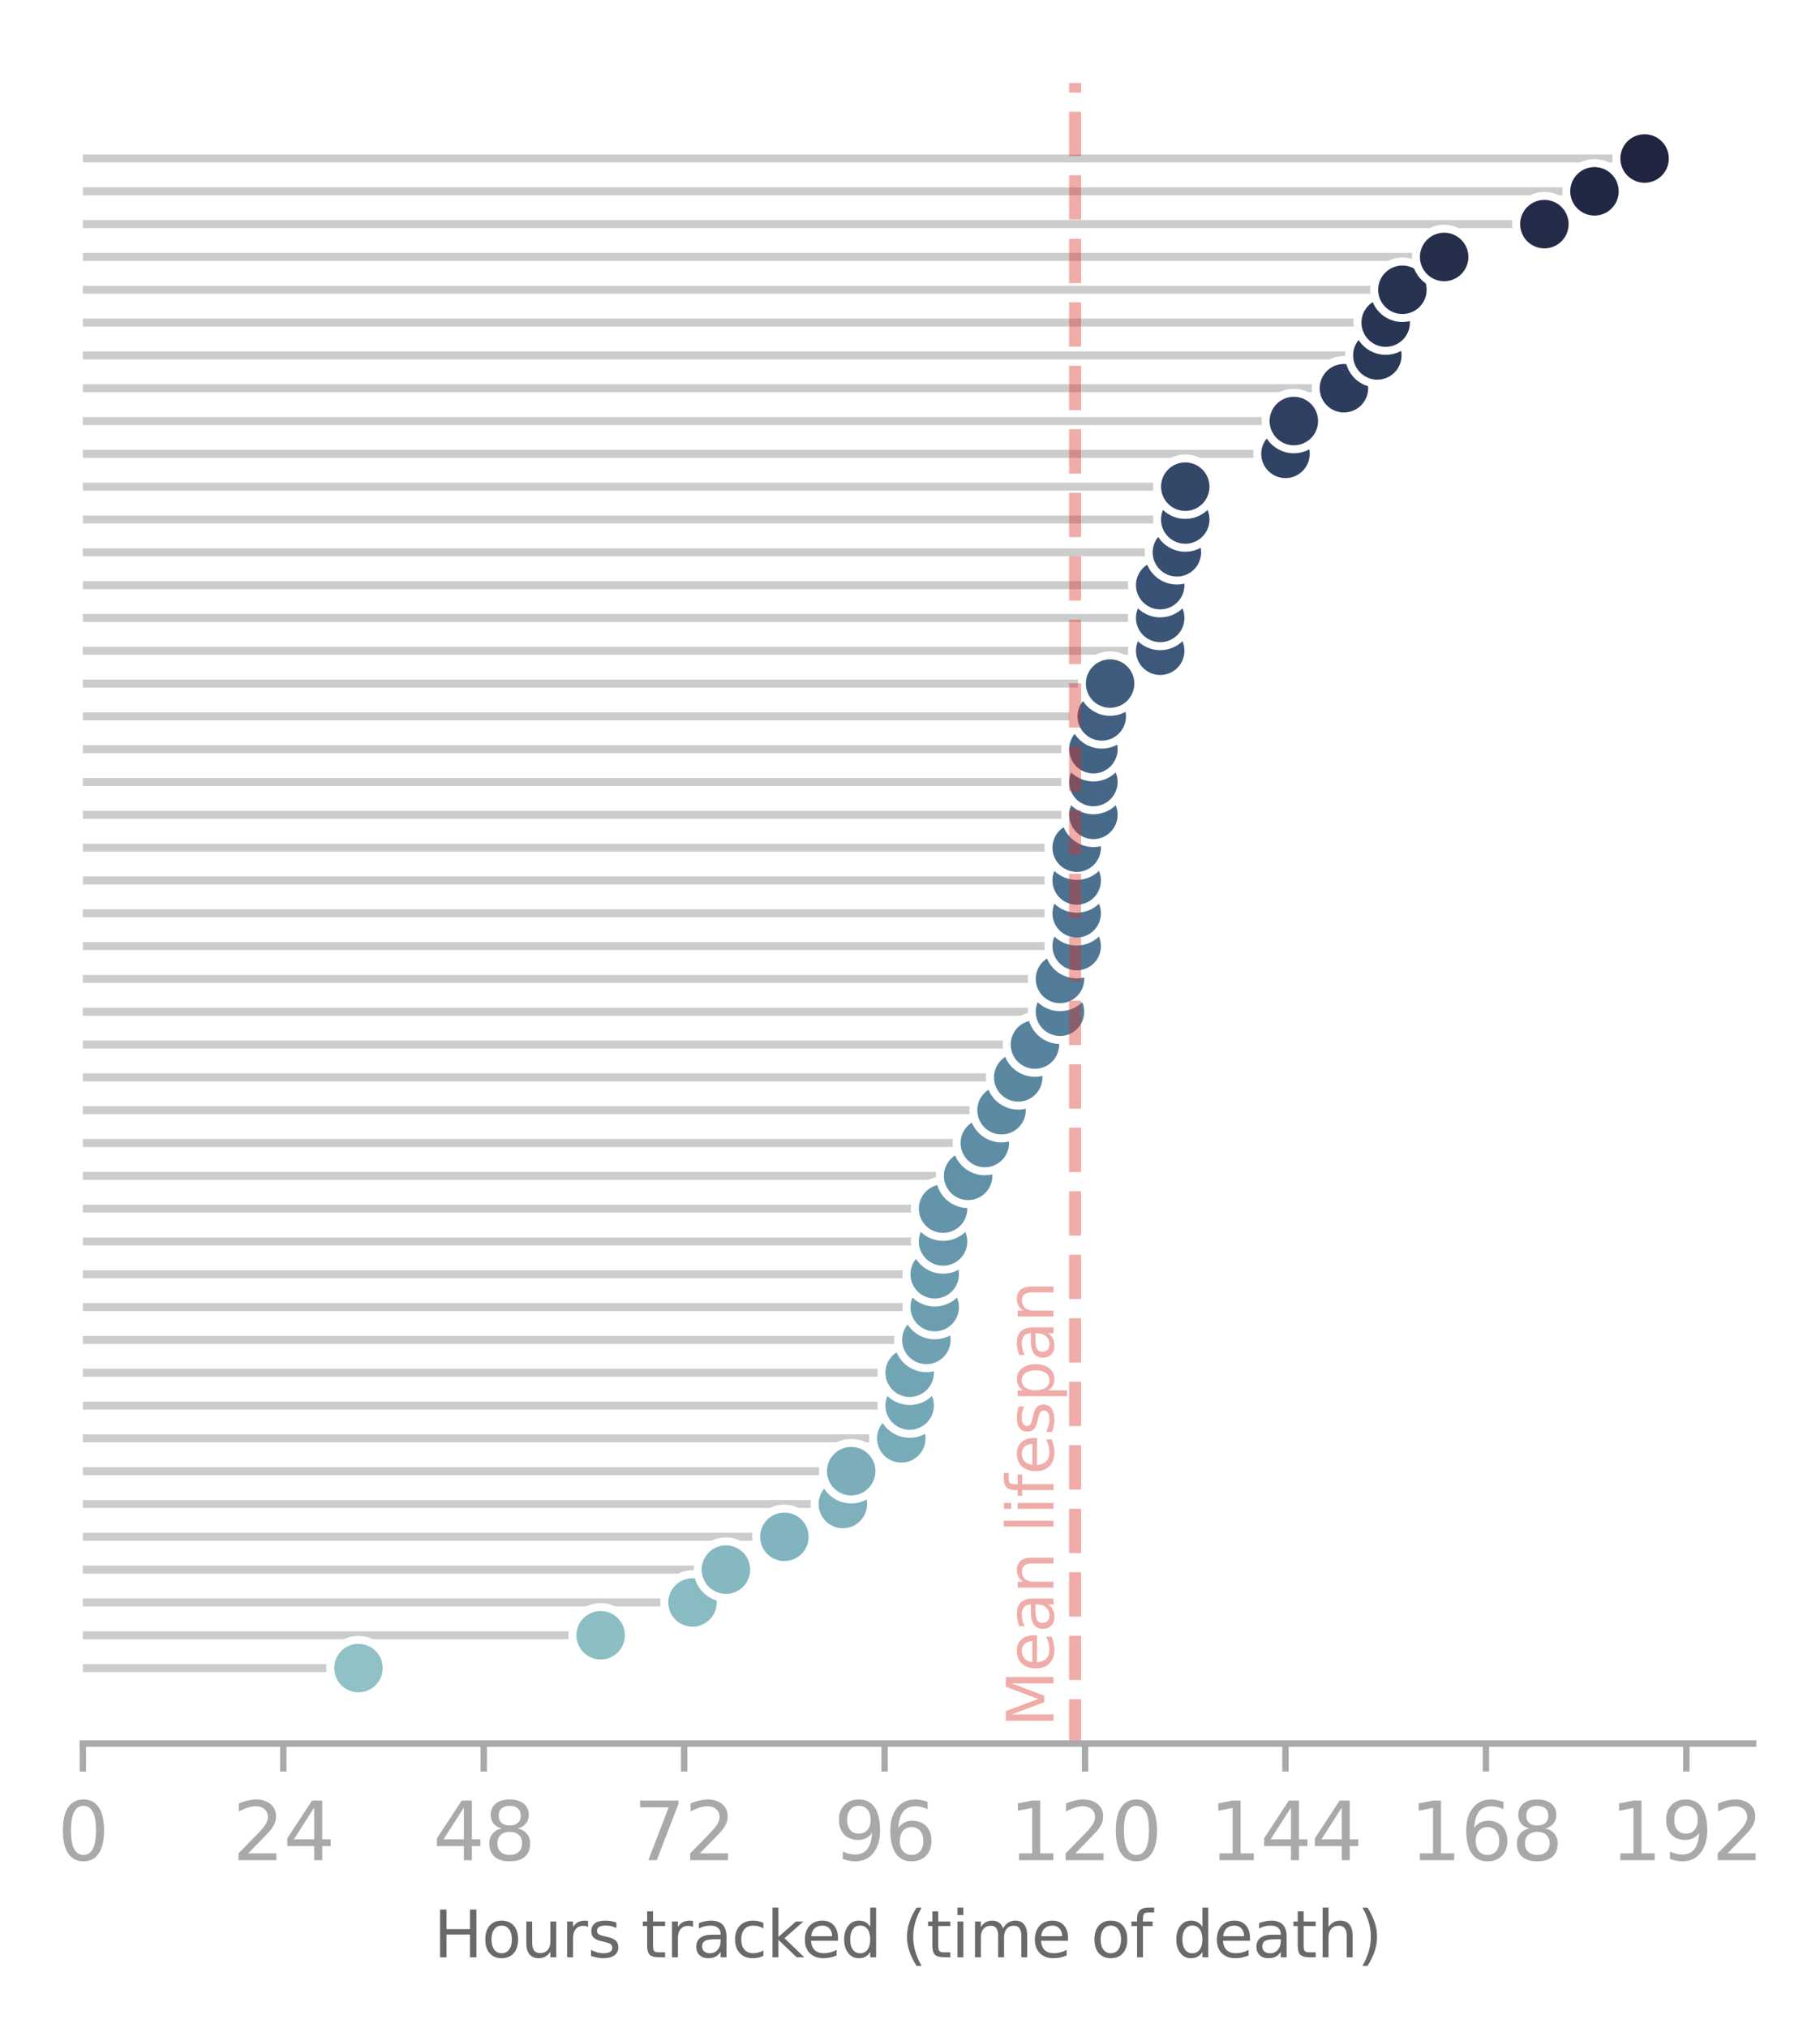 <?xml version="1.0" encoding="utf-8" standalone="no"?>
<!DOCTYPE svg PUBLIC "-//W3C//DTD SVG 1.1//EN"
  "http://www.w3.org/Graphics/SVG/1.1/DTD/svg11.dtd">
<svg xmlns:xlink="http://www.w3.org/1999/xlink" width="228.005pt" height="253.916pt" viewBox="0 0 228.005 253.916" xmlns="http://www.w3.org/2000/svg" version="1.1">
 <defs>
  <style type="text/css">*{stroke-linejoin: round; stroke-linecap: butt}</style>
 </defs>
 <g id="figure_1">
  <g id="patch_1">
   <path d="M 0 253.916 
L 228.005 253.916 
L 228.005 0 
L 0 0 
z
" style="fill: #ffffff"/>
  </g>
  <g id="axes_1">
   <g id="patch_2">
    <path d="M 10.381 218.295 
L 219.631 218.295 
L 219.631 10.395 
L 10.381 10.395 
z
" style="fill: #ffffff"/>
   </g>
   <g id="LineCollection_1">
    <path d="M 10.381 208.845 
L 44.907 208.845 
" clip-path="url(#p1551dd01fc)" style="fill: none; stroke: #808080; stroke-opacity: 0.4"/>
    <path d="M 10.381 204.736 
L 75.249 204.736 
" clip-path="url(#p1551dd01fc)" style="fill: none; stroke: #808080; stroke-opacity: 0.4"/>
    <path d="M 10.381 200.628 
L 86.757 200.628 
" clip-path="url(#p1551dd01fc)" style="fill: none; stroke: #808080; stroke-opacity: 0.4"/>
    <path d="M 10.381 196.519 
L 90.942 196.519 
" clip-path="url(#p1551dd01fc)" style="fill: none; stroke: #808080; stroke-opacity: 0.4"/>
    <path d="M 10.381 192.41 
L 98.266 192.41 
" clip-path="url(#p1551dd01fc)" style="fill: none; stroke: #808080; stroke-opacity: 0.4"/>
    <path d="M 10.381 188.302 
L 105.59 188.302 
" clip-path="url(#p1551dd01fc)" style="fill: none; stroke: #808080; stroke-opacity: 0.4"/>
    <path d="M 10.381 184.193 
L 106.636 184.193 
" clip-path="url(#p1551dd01fc)" style="fill: none; stroke: #808080; stroke-opacity: 0.4"/>
    <path d="M 10.381 180.084 
L 112.914 180.084 
" clip-path="url(#p1551dd01fc)" style="fill: none; stroke: #808080; stroke-opacity: 0.4"/>
    <path d="M 10.381 175.975 
L 113.96 175.975 
" clip-path="url(#p1551dd01fc)" style="fill: none; stroke: #808080; stroke-opacity: 0.4"/>
    <path d="M 10.381 171.867 
L 113.96 171.867 
" clip-path="url(#p1551dd01fc)" style="fill: none; stroke: #808080; stroke-opacity: 0.4"/>
    <path d="M 10.381 167.758 
L 116.052 167.758 
" clip-path="url(#p1551dd01fc)" style="fill: none; stroke: #808080; stroke-opacity: 0.4"/>
    <path d="M 10.381 163.649 
L 117.099 163.649 
" clip-path="url(#p1551dd01fc)" style="fill: none; stroke: #808080; stroke-opacity: 0.4"/>
    <path d="M 10.381 159.541 
L 117.099 159.541 
" clip-path="url(#p1551dd01fc)" style="fill: none; stroke: #808080; stroke-opacity: 0.4"/>
    <path d="M 10.381 155.432 
L 118.145 155.432 
" clip-path="url(#p1551dd01fc)" style="fill: none; stroke: #808080; stroke-opacity: 0.4"/>
    <path d="M 10.381 151.323 
L 118.145 151.323 
" clip-path="url(#p1551dd01fc)" style="fill: none; stroke: #808080; stroke-opacity: 0.4"/>
    <path d="M 10.381 147.215 
L 121.284 147.215 
" clip-path="url(#p1551dd01fc)" style="fill: none; stroke: #808080; stroke-opacity: 0.4"/>
    <path d="M 10.381 143.106 
L 123.376 143.106 
" clip-path="url(#p1551dd01fc)" style="fill: none; stroke: #808080; stroke-opacity: 0.4"/>
    <path d="M 10.381 138.997 
L 125.469 138.997 
" clip-path="url(#p1551dd01fc)" style="fill: none; stroke: #808080; stroke-opacity: 0.4"/>
    <path d="M 10.381 134.888 
L 127.561 134.888 
" clip-path="url(#p1551dd01fc)" style="fill: none; stroke: #808080; stroke-opacity: 0.4"/>
    <path d="M 10.381 130.78 
L 129.654 130.78 
" clip-path="url(#p1551dd01fc)" style="fill: none; stroke: #808080; stroke-opacity: 0.4"/>
    <path d="M 10.381 126.671 
L 132.792 126.671 
" clip-path="url(#p1551dd01fc)" style="fill: none; stroke: #808080; stroke-opacity: 0.4"/>
    <path d="M 10.381 122.562 
L 132.792 122.562 
" clip-path="url(#p1551dd01fc)" style="fill: none; stroke: #808080; stroke-opacity: 0.4"/>
    <path d="M 10.381 118.454 
L 134.885 118.454 
" clip-path="url(#p1551dd01fc)" style="fill: none; stroke: #808080; stroke-opacity: 0.4"/>
    <path d="M 10.381 114.345 
L 134.885 114.345 
" clip-path="url(#p1551dd01fc)" style="fill: none; stroke: #808080; stroke-opacity: 0.4"/>
    <path d="M 10.381 110.236 
L 134.885 110.236 
" clip-path="url(#p1551dd01fc)" style="fill: none; stroke: #808080; stroke-opacity: 0.4"/>
    <path d="M 10.381 106.128 
L 134.885 106.128 
" clip-path="url(#p1551dd01fc)" style="fill: none; stroke: #808080; stroke-opacity: 0.4"/>
    <path d="M 10.381 102.019 
L 136.977 102.019 
" clip-path="url(#p1551dd01fc)" style="fill: none; stroke: #808080; stroke-opacity: 0.4"/>
    <path d="M 10.381 97.91 
L 136.977 97.91 
" clip-path="url(#p1551dd01fc)" style="fill: none; stroke: #808080; stroke-opacity: 0.4"/>
    <path d="M 10.381 93.802 
L 136.977 93.802 
" clip-path="url(#p1551dd01fc)" style="fill: none; stroke: #808080; stroke-opacity: 0.4"/>
    <path d="M 10.381 89.693 
L 138.024 89.693 
" clip-path="url(#p1551dd01fc)" style="fill: none; stroke: #808080; stroke-opacity: 0.4"/>
    <path d="M 10.381 85.584 
L 139.07 85.584 
" clip-path="url(#p1551dd01fc)" style="fill: none; stroke: #808080; stroke-opacity: 0.4"/>
    <path d="M 10.381 81.475 
L 145.347 81.475 
" clip-path="url(#p1551dd01fc)" style="fill: none; stroke: #808080; stroke-opacity: 0.4"/>
    <path d="M 10.381 77.367 
L 145.347 77.367 
" clip-path="url(#p1551dd01fc)" style="fill: none; stroke: #808080; stroke-opacity: 0.4"/>
    <path d="M 10.381 73.258 
L 145.347 73.258 
" clip-path="url(#p1551dd01fc)" style="fill: none; stroke: #808080; stroke-opacity: 0.4"/>
    <path d="M 10.381 69.149 
L 147.44 69.149 
" clip-path="url(#p1551dd01fc)" style="fill: none; stroke: #808080; stroke-opacity: 0.4"/>
    <path d="M 10.381 65.041 
L 148.486 65.041 
" clip-path="url(#p1551dd01fc)" style="fill: none; stroke: #808080; stroke-opacity: 0.4"/>
    <path d="M 10.381 60.932 
L 148.486 60.932 
" clip-path="url(#p1551dd01fc)" style="fill: none; stroke: #808080; stroke-opacity: 0.4"/>
    <path d="M 10.381 56.823 
L 161.041 56.823 
" clip-path="url(#p1551dd01fc)" style="fill: none; stroke: #808080; stroke-opacity: 0.4"/>
    <path d="M 10.381 52.715 
L 162.088 52.715 
" clip-path="url(#p1551dd01fc)" style="fill: none; stroke: #808080; stroke-opacity: 0.4"/>
    <path d="M 10.381 48.606 
L 168.365 48.606 
" clip-path="url(#p1551dd01fc)" style="fill: none; stroke: #808080; stroke-opacity: 0.4"/>
    <path d="M 10.381 44.497 
L 172.55 44.497 
" clip-path="url(#p1551dd01fc)" style="fill: none; stroke: #808080; stroke-opacity: 0.4"/>
    <path d="M 10.381 40.388 
L 173.596 40.388 
" clip-path="url(#p1551dd01fc)" style="fill: none; stroke: #808080; stroke-opacity: 0.4"/>
    <path d="M 10.381 36.28 
L 175.689 36.28 
" clip-path="url(#p1551dd01fc)" style="fill: none; stroke: #808080; stroke-opacity: 0.4"/>
    <path d="M 10.381 32.171 
L 180.92 32.171 
" clip-path="url(#p1551dd01fc)" style="fill: none; stroke: #808080; stroke-opacity: 0.4"/>
    <path d="M 10.381 28.062 
L 193.475 28.062 
" clip-path="url(#p1551dd01fc)" style="fill: none; stroke: #808080; stroke-opacity: 0.4"/>
    <path d="M 10.381 23.954 
L 199.752 23.954 
" clip-path="url(#p1551dd01fc)" style="fill: none; stroke: #808080; stroke-opacity: 0.4"/>
    <path d="M 10.381 19.845 
L 206.03 19.845 
" clip-path="url(#p1551dd01fc)" style="fill: none; stroke: #808080; stroke-opacity: 0.4"/>
   </g>
   <g id="PathCollection_1">
    <defs>
     <path id="C0_0_07b31a9cda" d="M 0 3.536 
C 0.938 3.536 1.837 3.163 2.5 2.5 
C 3.163 1.837 3.536 0.938 3.536 -0 
C 3.536 -0.938 3.163 -1.837 2.5 -2.5 
C 1.837 -3.163 0.938 -3.536 0 -3.536 
C -0.938 -3.536 -1.837 -3.163 -2.5 -2.5 
C -3.163 -1.837 -3.536 -0.938 -3.536 0 
C -3.536 0.938 -3.163 1.837 -2.5 2.5 
C -1.837 3.163 -0.938 3.536 0 3.536 
z
"/>
    </defs>
    <g clip-path="url(#p1551dd01fc)">
     <use xlink:href="#C0_0_07b31a9cda" x="44.907" y="208.845" style="fill: #90c1c6; stroke: #ffffff"/>
    </g>
    <g clip-path="url(#p1551dd01fc)">
     <use xlink:href="#C0_0_07b31a9cda" x="75.249" y="204.736" style="fill: #8cbec4; stroke: #ffffff"/>
    </g>
    <g clip-path="url(#p1551dd01fc)">
     <use xlink:href="#C0_0_07b31a9cda" x="86.757" y="200.628" style="fill: #89bcc2; stroke: #ffffff"/>
    </g>
    <g clip-path="url(#p1551dd01fc)">
     <use xlink:href="#C0_0_07b31a9cda" x="90.942" y="196.519" style="fill: #85b8c0; stroke: #ffffff"/>
    </g>
    <g clip-path="url(#p1551dd01fc)">
     <use xlink:href="#C0_0_07b31a9cda" x="98.266" y="192.41" style="fill: #81b4be; stroke: #ffffff"/>
    </g>
    <g clip-path="url(#p1551dd01fc)">
     <use xlink:href="#C0_0_07b31a9cda" x="105.59" y="188.302" style="fill: #7eb1bc; stroke: #ffffff"/>
    </g>
    <g clip-path="url(#p1551dd01fc)">
     <use xlink:href="#C0_0_07b31a9cda" x="106.636" y="184.193" style="fill: #7baeba; stroke: #ffffff"/>
    </g>
    <g clip-path="url(#p1551dd01fc)">
     <use xlink:href="#C0_0_07b31a9cda" x="112.914" y="180.084" style="fill: #78abb8; stroke: #ffffff"/>
    </g>
    <g clip-path="url(#p1551dd01fc)">
     <use xlink:href="#C0_0_07b31a9cda" x="113.96" y="175.975" style="fill: #75a8b6; stroke: #ffffff"/>
    </g>
    <g clip-path="url(#p1551dd01fc)">
     <use xlink:href="#C0_0_07b31a9cda" x="113.96" y="171.867" style="fill: #72a5b4; stroke: #ffffff"/>
    </g>
    <g clip-path="url(#p1551dd01fc)">
     <use xlink:href="#C0_0_07b31a9cda" x="116.052" y="167.758" style="fill: #6fa1b2; stroke: #ffffff"/>
    </g>
    <g clip-path="url(#p1551dd01fc)">
     <use xlink:href="#C0_0_07b31a9cda" x="117.099" y="163.649" style="fill: #6c9eb0; stroke: #ffffff"/>
    </g>
    <g clip-path="url(#p1551dd01fc)">
     <use xlink:href="#C0_0_07b31a9cda" x="117.099" y="159.541" style="fill: #699bae; stroke: #ffffff"/>
    </g>
    <g clip-path="url(#p1551dd01fc)">
     <use xlink:href="#C0_0_07b31a9cda" x="118.145" y="155.432" style="fill: #6697ac; stroke: #ffffff"/>
    </g>
    <g clip-path="url(#p1551dd01fc)">
     <use xlink:href="#C0_0_07b31a9cda" x="118.145" y="151.323" style="fill: #6494aa; stroke: #ffffff"/>
    </g>
    <g clip-path="url(#p1551dd01fc)">
     <use xlink:href="#C0_0_07b31a9cda" x="121.284" y="147.215" style="fill: #6191a7; stroke: #ffffff"/>
    </g>
    <g clip-path="url(#p1551dd01fc)">
     <use xlink:href="#C0_0_07b31a9cda" x="123.376" y="143.106" style="fill: #5f8da5; stroke: #ffffff"/>
    </g>
    <g clip-path="url(#p1551dd01fc)">
     <use xlink:href="#C0_0_07b31a9cda" x="125.469" y="138.997" style="fill: #5c8aa3; stroke: #ffffff"/>
    </g>
    <g clip-path="url(#p1551dd01fc)">
     <use xlink:href="#C0_0_07b31a9cda" x="127.561" y="134.888" style="fill: #5a87a0; stroke: #ffffff"/>
    </g>
    <g clip-path="url(#p1551dd01fc)">
     <use xlink:href="#C0_0_07b31a9cda" x="129.654" y="130.78" style="fill: #57839e; stroke: #ffffff"/>
    </g>
    <g clip-path="url(#p1551dd01fc)">
     <use xlink:href="#C0_0_07b31a9cda" x="132.792" y="126.671" style="fill: #547f9b; stroke: #ffffff"/>
    </g>
    <g clip-path="url(#p1551dd01fc)">
     <use xlink:href="#C0_0_07b31a9cda" x="132.792" y="122.562" style="fill: #527b98; stroke: #ffffff"/>
    </g>
    <g clip-path="url(#p1551dd01fc)">
     <use xlink:href="#C0_0_07b31a9cda" x="134.885" y="118.454" style="fill: #507895; stroke: #ffffff"/>
    </g>
    <g clip-path="url(#p1551dd01fc)">
     <use xlink:href="#C0_0_07b31a9cda" x="134.885" y="114.345" style="fill: #4e7493; stroke: #ffffff"/>
    </g>
    <g clip-path="url(#p1551dd01fc)">
     <use xlink:href="#C0_0_07b31a9cda" x="134.885" y="110.236" style="fill: #4c7190; stroke: #ffffff"/>
    </g>
    <g clip-path="url(#p1551dd01fc)">
     <use xlink:href="#C0_0_07b31a9cda" x="134.885" y="106.128" style="fill: #496d8d; stroke: #ffffff"/>
    </g>
    <g clip-path="url(#p1551dd01fc)">
     <use xlink:href="#C0_0_07b31a9cda" x="136.977" y="102.019" style="fill: #476a8a; stroke: #ffffff"/>
    </g>
    <g clip-path="url(#p1551dd01fc)">
     <use xlink:href="#C0_0_07b31a9cda" x="136.977" y="97.91" style="fill: #456687; stroke: #ffffff"/>
    </g>
    <g clip-path="url(#p1551dd01fc)">
     <use xlink:href="#C0_0_07b31a9cda" x="136.977" y="93.802" style="fill: #436384; stroke: #ffffff"/>
    </g>
    <g clip-path="url(#p1551dd01fc)">
     <use xlink:href="#C0_0_07b31a9cda" x="138.024" y="89.693" style="fill: #415f81; stroke: #ffffff"/>
    </g>
    <g clip-path="url(#p1551dd01fc)">
     <use xlink:href="#C0_0_07b31a9cda" x="139.07" y="85.584" style="fill: #3f5c7e; stroke: #ffffff"/>
    </g>
    <g clip-path="url(#p1551dd01fc)">
     <use xlink:href="#C0_0_07b31a9cda" x="145.347" y="81.475" style="fill: #3d587b; stroke: #ffffff"/>
    </g>
    <g clip-path="url(#p1551dd01fc)">
     <use xlink:href="#C0_0_07b31a9cda" x="145.347" y="77.367" style="fill: #3b5577; stroke: #ffffff"/>
    </g>
    <g clip-path="url(#p1551dd01fc)">
     <use xlink:href="#C0_0_07b31a9cda" x="145.347" y="73.258" style="fill: #395174; stroke: #ffffff"/>
    </g>
    <g clip-path="url(#p1551dd01fc)">
     <use xlink:href="#C0_0_07b31a9cda" x="147.44" y="69.149" style="fill: #374e70; stroke: #ffffff"/>
    </g>
    <g clip-path="url(#p1551dd01fc)">
     <use xlink:href="#C0_0_07b31a9cda" x="148.486" y="65.041" style="fill: #354b6d; stroke: #ffffff"/>
    </g>
    <g clip-path="url(#p1551dd01fc)">
     <use xlink:href="#C0_0_07b31a9cda" x="148.486" y="60.932" style="fill: #334769; stroke: #ffffff"/>
    </g>
    <g clip-path="url(#p1551dd01fc)">
     <use xlink:href="#C0_0_07b31a9cda" x="161.041" y="56.823" style="fill: #314364; stroke: #ffffff"/>
    </g>
    <g clip-path="url(#p1551dd01fc)">
     <use xlink:href="#C0_0_07b31a9cda" x="162.088" y="52.715" style="fill: #2f3f60; stroke: #ffffff"/>
    </g>
    <g clip-path="url(#p1551dd01fc)">
     <use xlink:href="#C0_0_07b31a9cda" x="168.365" y="48.606" style="fill: #2d3c5c; stroke: #ffffff"/>
    </g>
    <g clip-path="url(#p1551dd01fc)">
     <use xlink:href="#C0_0_07b31a9cda" x="172.55" y="44.497" style="fill: #2b3958; stroke: #ffffff"/>
    </g>
    <g clip-path="url(#p1551dd01fc)">
     <use xlink:href="#C0_0_07b31a9cda" x="173.596" y="40.388" style="fill: #293554; stroke: #ffffff"/>
    </g>
    <g clip-path="url(#p1551dd01fc)">
     <use xlink:href="#C0_0_07b31a9cda" x="175.689" y="36.28" style="fill: #273250; stroke: #ffffff"/>
    </g>
    <g clip-path="url(#p1551dd01fc)">
     <use xlink:href="#C0_0_07b31a9cda" x="180.92" y="32.171" style="fill: #252f4c; stroke: #ffffff"/>
    </g>
    <g clip-path="url(#p1551dd01fc)">
     <use xlink:href="#C0_0_07b31a9cda" x="193.475" y="28.062" style="fill: #232b48; stroke: #ffffff"/>
    </g>
    <g clip-path="url(#p1551dd01fc)">
     <use xlink:href="#C0_0_07b31a9cda" x="199.752" y="23.954" style="fill: #212843; stroke: #ffffff"/>
    </g>
    <g clip-path="url(#p1551dd01fc)">
     <use xlink:href="#C0_0_07b31a9cda" x="206.03" y="19.845" style="fill: #1f253f; stroke: #ffffff"/>
    </g>
   </g>
   <g id="matplotlib.axis_1">
    <g id="xtick_1">
     <g id="line2d_1">
      <defs>
       <path id="m1038eb849d" d="M 0 0 
L 0 3.5 
" style="stroke: #a9a9a9; stroke-width: 0.8"/>
      </defs>
      <g>
       <use xlink:href="#m1038eb849d" x="10.381" y="218.295" style="fill: #a9a9a9; stroke: #a9a9a9; stroke-width: 0.8"/>
      </g>
     </g>
     <g id="text_1">
      <!-- 0 -->
      <g style="fill: #a9a9a9" transform="translate(7.2 232.893)scale(0.1 -0.1)">
       <defs>
        <path id="DejaVuSans-30" d="M 2034 4250 
Q 1547 4250 1301 3770 
Q 1056 3291 1056 2328 
Q 1056 1369 1301 889 
Q 1547 409 2034 409 
Q 2525 409 2770 889 
Q 3016 1369 3016 2328 
Q 3016 3291 2770 3770 
Q 2525 4250 2034 4250 
z
M 2034 4750 
Q 2819 4750 3233 4129 
Q 3647 3509 3647 2328 
Q 3647 1150 3233 529 
Q 2819 -91 2034 -91 
Q 1250 -91 836 529 
Q 422 1150 422 2328 
Q 422 3509 836 4129 
Q 1250 4750 2034 4750 
z
" transform="scale(0.016)"/>
       </defs>
       <use xlink:href="#DejaVuSans-30"/>
      </g>
     </g>
    </g>
    <g id="xtick_2">
     <g id="line2d_2">
      <g>
       <use xlink:href="#m1038eb849d" x="35.491" y="218.295" style="fill: #a9a9a9; stroke: #a9a9a9; stroke-width: 0.8"/>
      </g>
     </g>
     <g id="text_2">
      <!-- 24 -->
      <g style="fill: #a9a9a9" transform="translate(29.129 232.893)scale(0.1 -0.1)">
       <defs>
        <path id="DejaVuSans-32" d="M 1228 531 
L 3431 531 
L 3431 0 
L 469 0 
L 469 531 
Q 828 903 1448 1529 
Q 2069 2156 2228 2338 
Q 2531 2678 2651 2914 
Q 2772 3150 2772 3378 
Q 2772 3750 2511 3984 
Q 2250 4219 1831 4219 
Q 1534 4219 1204 4116 
Q 875 4013 500 3803 
L 500 4441 
Q 881 4594 1212 4672 
Q 1544 4750 1819 4750 
Q 2544 4750 2975 4387 
Q 3406 4025 3406 3419 
Q 3406 3131 3298 2873 
Q 3191 2616 2906 2266 
Q 2828 2175 2409 1742 
Q 1991 1309 1228 531 
z
" transform="scale(0.016)"/>
        <path id="DejaVuSans-34" d="M 2419 4116 
L 825 1625 
L 2419 1625 
L 2419 4116 
z
M 2253 4666 
L 3047 4666 
L 3047 1625 
L 3713 1625 
L 3713 1100 
L 3047 1100 
L 3047 0 
L 2419 0 
L 2419 1100 
L 313 1100 
L 313 1709 
L 2253 4666 
z
" transform="scale(0.016)"/>
       </defs>
       <use xlink:href="#DejaVuSans-32"/>
       <use xlink:href="#DejaVuSans-34" x="63.623"/>
      </g>
     </g>
    </g>
    <g id="xtick_3">
     <g id="line2d_3">
      <g>
       <use xlink:href="#m1038eb849d" x="60.601" y="218.295" style="fill: #a9a9a9; stroke: #a9a9a9; stroke-width: 0.8"/>
      </g>
     </g>
     <g id="text_3">
      <!-- 48 -->
      <g style="fill: #a9a9a9" transform="translate(54.239 232.893)scale(0.1 -0.1)">
       <defs>
        <path id="DejaVuSans-38" d="M 2034 2216 
Q 1584 2216 1326 1975 
Q 1069 1734 1069 1313 
Q 1069 891 1326 650 
Q 1584 409 2034 409 
Q 2484 409 2743 651 
Q 3003 894 3003 1313 
Q 3003 1734 2745 1975 
Q 2488 2216 2034 2216 
z
M 1403 2484 
Q 997 2584 770 2862 
Q 544 3141 544 3541 
Q 544 4100 942 4425 
Q 1341 4750 2034 4750 
Q 2731 4750 3128 4425 
Q 3525 4100 3525 3541 
Q 3525 3141 3298 2862 
Q 3072 2584 2669 2484 
Q 3125 2378 3379 2068 
Q 3634 1759 3634 1313 
Q 3634 634 3220 271 
Q 2806 -91 2034 -91 
Q 1263 -91 848 271 
Q 434 634 434 1313 
Q 434 1759 690 2068 
Q 947 2378 1403 2484 
z
M 1172 3481 
Q 1172 3119 1398 2916 
Q 1625 2713 2034 2713 
Q 2441 2713 2670 2916 
Q 2900 3119 2900 3481 
Q 2900 3844 2670 4047 
Q 2441 4250 2034 4250 
Q 1625 4250 1398 4047 
Q 1172 3844 1172 3481 
z
" transform="scale(0.016)"/>
       </defs>
       <use xlink:href="#DejaVuSans-34"/>
       <use xlink:href="#DejaVuSans-38" x="63.623"/>
      </g>
     </g>
    </g>
    <g id="xtick_4">
     <g id="line2d_4">
      <g>
       <use xlink:href="#m1038eb849d" x="85.711" y="218.295" style="fill: #a9a9a9; stroke: #a9a9a9; stroke-width: 0.8"/>
      </g>
     </g>
     <g id="text_4">
      <!-- 72 -->
      <g style="fill: #a9a9a9" transform="translate(79.349 232.893)scale(0.1 -0.1)">
       <defs>
        <path id="DejaVuSans-37" d="M 525 4666 
L 3525 4666 
L 3525 4397 
L 1831 0 
L 1172 0 
L 2766 4134 
L 525 4134 
L 525 4666 
z
" transform="scale(0.016)"/>
       </defs>
       <use xlink:href="#DejaVuSans-37"/>
       <use xlink:href="#DejaVuSans-32" x="63.623"/>
      </g>
     </g>
    </g>
    <g id="xtick_5">
     <g id="line2d_5">
      <g>
       <use xlink:href="#m1038eb849d" x="110.821" y="218.295" style="fill: #a9a9a9; stroke: #a9a9a9; stroke-width: 0.8"/>
      </g>
     </g>
     <g id="text_5">
      <!-- 96 -->
      <g style="fill: #a9a9a9" transform="translate(104.459 232.893)scale(0.1 -0.1)">
       <defs>
        <path id="DejaVuSans-39" d="M 703 97 
L 703 672 
Q 941 559 1184 500 
Q 1428 441 1663 441 
Q 2288 441 2617 861 
Q 2947 1281 2994 2138 
Q 2813 1869 2534 1725 
Q 2256 1581 1919 1581 
Q 1219 1581 811 2004 
Q 403 2428 403 3163 
Q 403 3881 828 4315 
Q 1253 4750 1959 4750 
Q 2769 4750 3195 4129 
Q 3622 3509 3622 2328 
Q 3622 1225 3098 567 
Q 2575 -91 1691 -91 
Q 1453 -91 1209 -44 
Q 966 3 703 97 
z
M 1959 2075 
Q 2384 2075 2632 2365 
Q 2881 2656 2881 3163 
Q 2881 3666 2632 3958 
Q 2384 4250 1959 4250 
Q 1534 4250 1286 3958 
Q 1038 3666 1038 3163 
Q 1038 2656 1286 2365 
Q 1534 2075 1959 2075 
z
" transform="scale(0.016)"/>
        <path id="DejaVuSans-36" d="M 2113 2584 
Q 1688 2584 1439 2293 
Q 1191 2003 1191 1497 
Q 1191 994 1439 701 
Q 1688 409 2113 409 
Q 2538 409 2786 701 
Q 3034 994 3034 1497 
Q 3034 2003 2786 2293 
Q 2538 2584 2113 2584 
z
M 3366 4563 
L 3366 3988 
Q 3128 4100 2886 4159 
Q 2644 4219 2406 4219 
Q 1781 4219 1451 3797 
Q 1122 3375 1075 2522 
Q 1259 2794 1537 2939 
Q 1816 3084 2150 3084 
Q 2853 3084 3261 2657 
Q 3669 2231 3669 1497 
Q 3669 778 3244 343 
Q 2819 -91 2113 -91 
Q 1303 -91 875 529 
Q 447 1150 447 2328 
Q 447 3434 972 4092 
Q 1497 4750 2381 4750 
Q 2619 4750 2861 4703 
Q 3103 4656 3366 4563 
z
" transform="scale(0.016)"/>
       </defs>
       <use xlink:href="#DejaVuSans-39"/>
       <use xlink:href="#DejaVuSans-36" x="63.623"/>
      </g>
     </g>
    </g>
    <g id="xtick_6">
     <g id="line2d_6">
      <g>
       <use xlink:href="#m1038eb849d" x="135.931" y="218.295" style="fill: #a9a9a9; stroke: #a9a9a9; stroke-width: 0.8"/>
      </g>
     </g>
     <g id="text_6">
      <!-- 120 -->
      <g style="fill: #a9a9a9" transform="translate(126.388 232.893)scale(0.1 -0.1)">
       <defs>
        <path id="DejaVuSans-31" d="M 794 531 
L 1825 531 
L 1825 4091 
L 703 3866 
L 703 4441 
L 1819 4666 
L 2450 4666 
L 2450 531 
L 3481 531 
L 3481 0 
L 794 0 
L 794 531 
z
" transform="scale(0.016)"/>
       </defs>
       <use xlink:href="#DejaVuSans-31"/>
       <use xlink:href="#DejaVuSans-32" x="63.623"/>
       <use xlink:href="#DejaVuSans-30" x="127.246"/>
      </g>
     </g>
    </g>
    <g id="xtick_7">
     <g id="line2d_7">
      <g>
       <use xlink:href="#m1038eb849d" x="161.041" y="218.295" style="fill: #a9a9a9; stroke: #a9a9a9; stroke-width: 0.8"/>
      </g>
     </g>
     <g id="text_7">
      <!-- 144 -->
      <g style="fill: #a9a9a9" transform="translate(151.498 232.893)scale(0.1 -0.1)">
       <use xlink:href="#DejaVuSans-31"/>
       <use xlink:href="#DejaVuSans-34" x="63.623"/>
       <use xlink:href="#DejaVuSans-34" x="127.246"/>
      </g>
     </g>
    </g>
    <g id="xtick_8">
     <g id="line2d_8">
      <g>
       <use xlink:href="#m1038eb849d" x="186.151" y="218.295" style="fill: #a9a9a9; stroke: #a9a9a9; stroke-width: 0.8"/>
      </g>
     </g>
     <g id="text_8">
      <!-- 168 -->
      <g style="fill: #a9a9a9" transform="translate(176.607 232.893)scale(0.1 -0.1)">
       <use xlink:href="#DejaVuSans-31"/>
       <use xlink:href="#DejaVuSans-36" x="63.623"/>
       <use xlink:href="#DejaVuSans-38" x="127.246"/>
      </g>
     </g>
    </g>
    <g id="xtick_9">
     <g id="line2d_9">
      <g>
       <use xlink:href="#m1038eb849d" x="211.261" y="218.295" style="fill: #a9a9a9; stroke: #a9a9a9; stroke-width: 0.8"/>
      </g>
     </g>
     <g id="text_9">
      <!-- 192 -->
      <g style="fill: #a9a9a9" transform="translate(201.718 232.893)scale(0.1 -0.1)">
       <use xlink:href="#DejaVuSans-31"/>
       <use xlink:href="#DejaVuSans-39" x="63.623"/>
       <use xlink:href="#DejaVuSans-32" x="127.246"/>
      </g>
     </g>
    </g>
    <g id="text_10">
     <!-- Hours tracked (time of death)  -->
     <g style="fill: #696969" transform="translate(54.328 245.052)scale(0.08 -0.08)">
      <defs>
       <path id="DejaVuSans-48" d="M 628 4666 
L 1259 4666 
L 1259 2753 
L 3553 2753 
L 3553 4666 
L 4184 4666 
L 4184 0 
L 3553 0 
L 3553 2222 
L 1259 2222 
L 1259 0 
L 628 0 
L 628 4666 
z
" transform="scale(0.016)"/>
       <path id="DejaVuSans-6f" d="M 1959 3097 
Q 1497 3097 1228 2736 
Q 959 2375 959 1747 
Q 959 1119 1226 758 
Q 1494 397 1959 397 
Q 2419 397 2687 759 
Q 2956 1122 2956 1747 
Q 2956 2369 2687 2733 
Q 2419 3097 1959 3097 
z
M 1959 3584 
Q 2709 3584 3137 3096 
Q 3566 2609 3566 1747 
Q 3566 888 3137 398 
Q 2709 -91 1959 -91 
Q 1206 -91 779 398 
Q 353 888 353 1747 
Q 353 2609 779 3096 
Q 1206 3584 1959 3584 
z
" transform="scale(0.016)"/>
       <path id="DejaVuSans-75" d="M 544 1381 
L 544 3500 
L 1119 3500 
L 1119 1403 
Q 1119 906 1312 657 
Q 1506 409 1894 409 
Q 2359 409 2629 706 
Q 2900 1003 2900 1516 
L 2900 3500 
L 3475 3500 
L 3475 0 
L 2900 0 
L 2900 538 
Q 2691 219 2414 64 
Q 2138 -91 1772 -91 
Q 1169 -91 856 284 
Q 544 659 544 1381 
z
M 1991 3584 
L 1991 3584 
z
" transform="scale(0.016)"/>
       <path id="DejaVuSans-72" d="M 2631 2963 
Q 2534 3019 2420 3045 
Q 2306 3072 2169 3072 
Q 1681 3072 1420 2755 
Q 1159 2438 1159 1844 
L 1159 0 
L 581 0 
L 581 3500 
L 1159 3500 
L 1159 2956 
Q 1341 3275 1631 3429 
Q 1922 3584 2338 3584 
Q 2397 3584 2469 3576 
Q 2541 3569 2628 3553 
L 2631 2963 
z
" transform="scale(0.016)"/>
       <path id="DejaVuSans-73" d="M 2834 3397 
L 2834 2853 
Q 2591 2978 2328 3040 
Q 2066 3103 1784 3103 
Q 1356 3103 1142 2972 
Q 928 2841 928 2578 
Q 928 2378 1081 2264 
Q 1234 2150 1697 2047 
L 1894 2003 
Q 2506 1872 2764 1633 
Q 3022 1394 3022 966 
Q 3022 478 2636 193 
Q 2250 -91 1575 -91 
Q 1294 -91 989 -36 
Q 684 19 347 128 
L 347 722 
Q 666 556 975 473 
Q 1284 391 1588 391 
Q 1994 391 2212 530 
Q 2431 669 2431 922 
Q 2431 1156 2273 1281 
Q 2116 1406 1581 1522 
L 1381 1569 
Q 847 1681 609 1914 
Q 372 2147 372 2553 
Q 372 3047 722 3315 
Q 1072 3584 1716 3584 
Q 2034 3584 2315 3537 
Q 2597 3491 2834 3397 
z
" transform="scale(0.016)"/>
       <path id="DejaVuSans-20" transform="scale(0.016)"/>
       <path id="DejaVuSans-74" d="M 1172 4494 
L 1172 3500 
L 2356 3500 
L 2356 3053 
L 1172 3053 
L 1172 1153 
Q 1172 725 1289 603 
Q 1406 481 1766 481 
L 2356 481 
L 2356 0 
L 1766 0 
Q 1100 0 847 248 
Q 594 497 594 1153 
L 594 3053 
L 172 3053 
L 172 3500 
L 594 3500 
L 594 4494 
L 1172 4494 
z
" transform="scale(0.016)"/>
       <path id="DejaVuSans-61" d="M 2194 1759 
Q 1497 1759 1228 1600 
Q 959 1441 959 1056 
Q 959 750 1161 570 
Q 1363 391 1709 391 
Q 2188 391 2477 730 
Q 2766 1069 2766 1631 
L 2766 1759 
L 2194 1759 
z
M 3341 1997 
L 3341 0 
L 2766 0 
L 2766 531 
Q 2569 213 2275 61 
Q 1981 -91 1556 -91 
Q 1019 -91 701 211 
Q 384 513 384 1019 
Q 384 1609 779 1909 
Q 1175 2209 1959 2209 
L 2766 2209 
L 2766 2266 
Q 2766 2663 2505 2880 
Q 2244 3097 1772 3097 
Q 1472 3097 1187 3025 
Q 903 2953 641 2809 
L 641 3341 
Q 956 3463 1253 3523 
Q 1550 3584 1831 3584 
Q 2591 3584 2966 3190 
Q 3341 2797 3341 1997 
z
" transform="scale(0.016)"/>
       <path id="DejaVuSans-63" d="M 3122 3366 
L 3122 2828 
Q 2878 2963 2633 3030 
Q 2388 3097 2138 3097 
Q 1578 3097 1268 2742 
Q 959 2388 959 1747 
Q 959 1106 1268 751 
Q 1578 397 2138 397 
Q 2388 397 2633 464 
Q 2878 531 3122 666 
L 3122 134 
Q 2881 22 2623 -34 
Q 2366 -91 2075 -91 
Q 1284 -91 818 406 
Q 353 903 353 1747 
Q 353 2603 823 3093 
Q 1294 3584 2113 3584 
Q 2378 3584 2631 3529 
Q 2884 3475 3122 3366 
z
" transform="scale(0.016)"/>
       <path id="DejaVuSans-6b" d="M 581 4863 
L 1159 4863 
L 1159 1991 
L 2875 3500 
L 3609 3500 
L 1753 1863 
L 3688 0 
L 2938 0 
L 1159 1709 
L 1159 0 
L 581 0 
L 581 4863 
z
" transform="scale(0.016)"/>
       <path id="DejaVuSans-65" d="M 3597 1894 
L 3597 1613 
L 953 1613 
Q 991 1019 1311 708 
Q 1631 397 2203 397 
Q 2534 397 2845 478 
Q 3156 559 3463 722 
L 3463 178 
Q 3153 47 2828 -22 
Q 2503 -91 2169 -91 
Q 1331 -91 842 396 
Q 353 884 353 1716 
Q 353 2575 817 3079 
Q 1281 3584 2069 3584 
Q 2775 3584 3186 3129 
Q 3597 2675 3597 1894 
z
M 3022 2063 
Q 3016 2534 2758 2815 
Q 2500 3097 2075 3097 
Q 1594 3097 1305 2825 
Q 1016 2553 972 2059 
L 3022 2063 
z
" transform="scale(0.016)"/>
       <path id="DejaVuSans-64" d="M 2906 2969 
L 2906 4863 
L 3481 4863 
L 3481 0 
L 2906 0 
L 2906 525 
Q 2725 213 2448 61 
Q 2172 -91 1784 -91 
Q 1150 -91 751 415 
Q 353 922 353 1747 
Q 353 2572 751 3078 
Q 1150 3584 1784 3584 
Q 2172 3584 2448 3432 
Q 2725 3281 2906 2969 
z
M 947 1747 
Q 947 1113 1208 752 
Q 1469 391 1925 391 
Q 2381 391 2643 752 
Q 2906 1113 2906 1747 
Q 2906 2381 2643 2742 
Q 2381 3103 1925 3103 
Q 1469 3103 1208 2742 
Q 947 2381 947 1747 
z
" transform="scale(0.016)"/>
       <path id="DejaVuSans-28" d="M 1984 4856 
Q 1566 4138 1362 3434 
Q 1159 2731 1159 2009 
Q 1159 1288 1364 580 
Q 1569 -128 1984 -844 
L 1484 -844 
Q 1016 -109 783 600 
Q 550 1309 550 2009 
Q 550 2706 781 3412 
Q 1013 4119 1484 4856 
L 1984 4856 
z
" transform="scale(0.016)"/>
       <path id="DejaVuSans-69" d="M 603 3500 
L 1178 3500 
L 1178 0 
L 603 0 
L 603 3500 
z
M 603 4863 
L 1178 4863 
L 1178 4134 
L 603 4134 
L 603 4863 
z
" transform="scale(0.016)"/>
       <path id="DejaVuSans-6d" d="M 3328 2828 
Q 3544 3216 3844 3400 
Q 4144 3584 4550 3584 
Q 5097 3584 5394 3201 
Q 5691 2819 5691 2113 
L 5691 0 
L 5113 0 
L 5113 2094 
Q 5113 2597 4934 2840 
Q 4756 3084 4391 3084 
Q 3944 3084 3684 2787 
Q 3425 2491 3425 1978 
L 3425 0 
L 2847 0 
L 2847 2094 
Q 2847 2600 2669 2842 
Q 2491 3084 2119 3084 
Q 1678 3084 1418 2786 
Q 1159 2488 1159 1978 
L 1159 0 
L 581 0 
L 581 3500 
L 1159 3500 
L 1159 2956 
Q 1356 3278 1631 3431 
Q 1906 3584 2284 3584 
Q 2666 3584 2933 3390 
Q 3200 3197 3328 2828 
z
" transform="scale(0.016)"/>
       <path id="DejaVuSans-66" d="M 2375 4863 
L 2375 4384 
L 1825 4384 
Q 1516 4384 1395 4259 
Q 1275 4134 1275 3809 
L 1275 3500 
L 2222 3500 
L 2222 3053 
L 1275 3053 
L 1275 0 
L 697 0 
L 697 3053 
L 147 3053 
L 147 3500 
L 697 3500 
L 697 3744 
Q 697 4328 969 4595 
Q 1241 4863 1831 4863 
L 2375 4863 
z
" transform="scale(0.016)"/>
       <path id="DejaVuSans-68" d="M 3513 2113 
L 3513 0 
L 2938 0 
L 2938 2094 
Q 2938 2591 2744 2837 
Q 2550 3084 2163 3084 
Q 1697 3084 1428 2787 
Q 1159 2491 1159 1978 
L 1159 0 
L 581 0 
L 581 4863 
L 1159 4863 
L 1159 2956 
Q 1366 3272 1645 3428 
Q 1925 3584 2291 3584 
Q 2894 3584 3203 3211 
Q 3513 2838 3513 2113 
z
" transform="scale(0.016)"/>
       <path id="DejaVuSans-29" d="M 513 4856 
L 1013 4856 
Q 1481 4119 1714 3412 
Q 1947 2706 1947 2009 
Q 1947 1309 1714 600 
Q 1481 -109 1013 -844 
L 513 -844 
Q 928 -128 1133 580 
Q 1338 1288 1338 2009 
Q 1338 2731 1133 3434 
Q 928 4138 513 4856 
z
" transform="scale(0.016)"/>
      </defs>
      <use xlink:href="#DejaVuSans-48"/>
      <use xlink:href="#DejaVuSans-6f" x="75.195"/>
      <use xlink:href="#DejaVuSans-75" x="136.377"/>
      <use xlink:href="#DejaVuSans-72" x="199.756"/>
      <use xlink:href="#DejaVuSans-73" x="240.869"/>
      <use xlink:href="#DejaVuSans-20" x="292.969"/>
      <use xlink:href="#DejaVuSans-74" x="324.756"/>
      <use xlink:href="#DejaVuSans-72" x="363.965"/>
      <use xlink:href="#DejaVuSans-61" x="405.078"/>
      <use xlink:href="#DejaVuSans-63" x="466.357"/>
      <use xlink:href="#DejaVuSans-6b" x="521.338"/>
      <use xlink:href="#DejaVuSans-65" x="575.623"/>
      <use xlink:href="#DejaVuSans-64" x="637.146"/>
      <use xlink:href="#DejaVuSans-20" x="700.623"/>
      <use xlink:href="#DejaVuSans-28" x="732.41"/>
      <use xlink:href="#DejaVuSans-74" x="771.424"/>
      <use xlink:href="#DejaVuSans-69" x="810.633"/>
      <use xlink:href="#DejaVuSans-6d" x="838.416"/>
      <use xlink:href="#DejaVuSans-65" x="935.828"/>
      <use xlink:href="#DejaVuSans-20" x="997.352"/>
      <use xlink:href="#DejaVuSans-6f" x="1029.139"/>
      <use xlink:href="#DejaVuSans-66" x="1090.32"/>
      <use xlink:href="#DejaVuSans-20" x="1125.525"/>
      <use xlink:href="#DejaVuSans-64" x="1157.312"/>
      <use xlink:href="#DejaVuSans-65" x="1220.789"/>
      <use xlink:href="#DejaVuSans-61" x="1282.312"/>
      <use xlink:href="#DejaVuSans-74" x="1343.592"/>
      <use xlink:href="#DejaVuSans-68" x="1382.801"/>
      <use xlink:href="#DejaVuSans-29" x="1446.18"/>
      <use xlink:href="#DejaVuSans-20" x="1485.193"/>
     </g>
    </g>
   </g>
   <g id="matplotlib.axis_2"/>
   <g id="line2d_10">
    <path d="M 134.685 218.295 
L 134.685 10.395 
" clip-path="url(#p1551dd01fc)" style="fill: none; stroke-dasharray: 5.55,2.4; stroke-dashoffset: 0; stroke: #d73027; stroke-opacity: 0.4; stroke-width: 1.5"/>
   </g>
   <g id="patch_3">
    <path d="M 10.381 218.295 
L 219.631 218.295 
" style="fill: none; stroke: #a9a9a9; stroke-width: 0.8; stroke-linejoin: miter; stroke-linecap: square"/>
   </g>
   <g id="text_11">
    <!-- Mean lifespan -->
    <g style="fill: #d73027; opacity: 0.4" transform="translate(131.975 216.241)rotate(-90)scale(0.08 -0.08)">
     <defs>
      <path id="DejaVuSans-4d" d="M 628 4666 
L 1569 4666 
L 2759 1491 
L 3956 4666 
L 4897 4666 
L 4897 0 
L 4281 0 
L 4281 4097 
L 3078 897 
L 2444 897 
L 1241 4097 
L 1241 0 
L 628 0 
L 628 4666 
z
" transform="scale(0.016)"/>
      <path id="DejaVuSans-6e" d="M 3513 2113 
L 3513 0 
L 2938 0 
L 2938 2094 
Q 2938 2591 2744 2837 
Q 2550 3084 2163 3084 
Q 1697 3084 1428 2787 
Q 1159 2491 1159 1978 
L 1159 0 
L 581 0 
L 581 3500 
L 1159 3500 
L 1159 2956 
Q 1366 3272 1645 3428 
Q 1925 3584 2291 3584 
Q 2894 3584 3203 3211 
Q 3513 2838 3513 2113 
z
" transform="scale(0.016)"/>
      <path id="DejaVuSans-6c" d="M 603 4863 
L 1178 4863 
L 1178 0 
L 603 0 
L 603 4863 
z
" transform="scale(0.016)"/>
      <path id="DejaVuSans-70" d="M 1159 525 
L 1159 -1331 
L 581 -1331 
L 581 3500 
L 1159 3500 
L 1159 2969 
Q 1341 3281 1617 3432 
Q 1894 3584 2278 3584 
Q 2916 3584 3314 3078 
Q 3713 2572 3713 1747 
Q 3713 922 3314 415 
Q 2916 -91 2278 -91 
Q 1894 -91 1617 61 
Q 1341 213 1159 525 
z
M 3116 1747 
Q 3116 2381 2855 2742 
Q 2594 3103 2138 3103 
Q 1681 3103 1420 2742 
Q 1159 2381 1159 1747 
Q 1159 1113 1420 752 
Q 1681 391 2138 391 
Q 2594 391 2855 752 
Q 3116 1113 3116 1747 
z
" transform="scale(0.016)"/>
     </defs>
     <use xlink:href="#DejaVuSans-4d"/>
     <use xlink:href="#DejaVuSans-65" x="86.279"/>
     <use xlink:href="#DejaVuSans-61" x="147.803"/>
     <use xlink:href="#DejaVuSans-6e" x="209.082"/>
     <use xlink:href="#DejaVuSans-20" x="272.461"/>
     <use xlink:href="#DejaVuSans-6c" x="304.248"/>
     <use xlink:href="#DejaVuSans-69" x="332.031"/>
     <use xlink:href="#DejaVuSans-66" x="359.814"/>
     <use xlink:href="#DejaVuSans-65" x="395.02"/>
     <use xlink:href="#DejaVuSans-73" x="456.543"/>
     <use xlink:href="#DejaVuSans-70" x="508.643"/>
     <use xlink:href="#DejaVuSans-61" x="572.119"/>
     <use xlink:href="#DejaVuSans-6e" x="633.398"/>
    </g>
   </g>
   <g id="legend_1"/>
  </g>
 </g>
 <defs>
  <clipPath id="p1551dd01fc">
   <rect x="10.381" y="10.395" width="209.25" height="207.9"/>
  </clipPath>
 </defs>
</svg>
